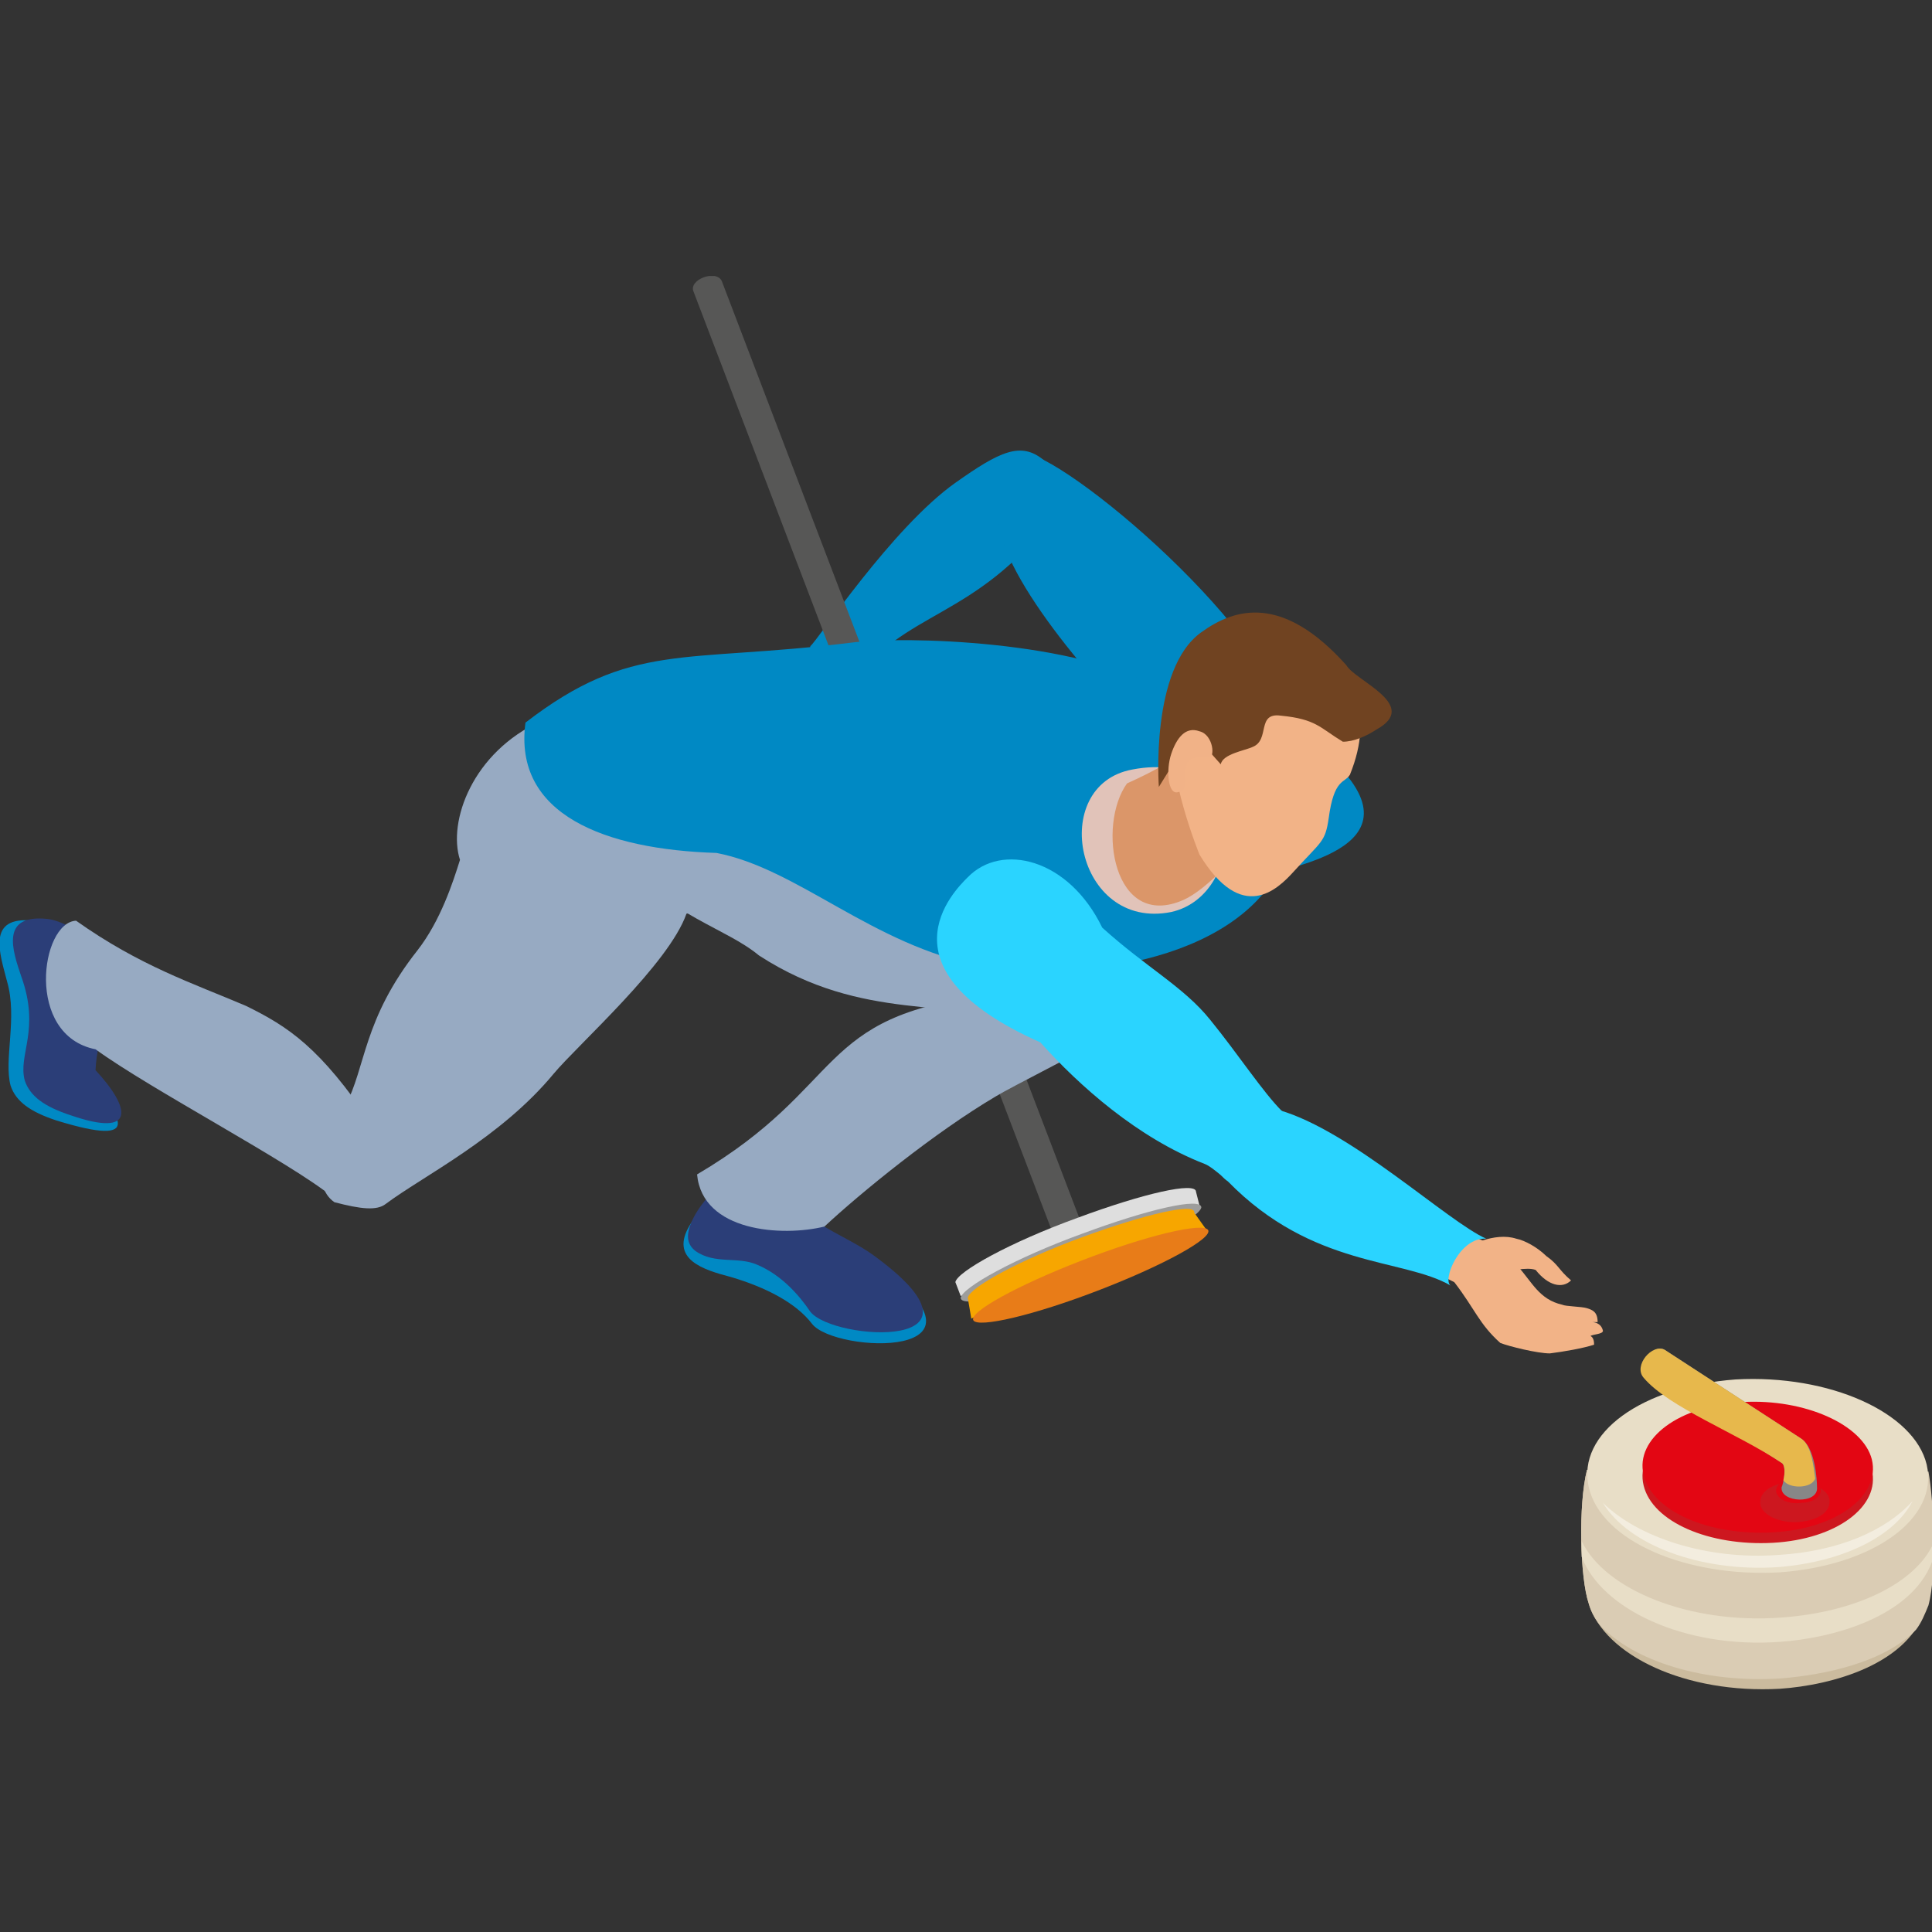 <svg width="56" height="56" viewBox="0 0 56 56" fill="none" xmlns="http://www.w3.org/2000/svg">
<rect x="0" y="0" width="56" height="56" fill="#333333" stroke="none"/>
<g clip-path="url(#clip0)">
<path fill-rule="evenodd" clip-rule="evenodd" d="M27.692 13.994C25.846 15.303 23.692 18.577 23.487 18.729C23.436 19.434 24.154 20.491 24.615 19.887C26.256 17.62 28.205 18.023 30.564 14.951C30.923 14.548 30.718 13.944 30.256 13.339C29.59 12.785 28.974 13.087 27.692 13.994Z" fill="#0089C4"/>
<path fill-rule="evenodd" clip-rule="evenodd" d="M20.103 8.454L30.615 36.005C30.769 36.358 31.538 36.005 31.436 35.703L20.923 8.151C20.769 7.799 19.949 8.101 20.103 8.454Z" fill="url(#paint0_linear)"/>
<path fill-rule="evenodd" clip-rule="evenodd" d="M31.128 36.408C30.513 36.66 29.897 36.861 29.385 36.962L27.846 37.566L27.692 37.163C27.744 36.861 29.282 36.005 31.231 35.3C33.128 34.595 34.667 34.242 34.667 34.544L34.769 34.947L33.179 35.552C32.615 35.803 31.897 36.106 31.128 36.408Z" fill="#DEDEDE"/>
<path fill-rule="evenodd" clip-rule="evenodd" d="M31.282 36.861C29.385 37.567 27.846 37.919 27.846 37.617C27.897 37.315 29.436 36.459 31.385 35.753C33.282 35.048 34.821 34.696 34.821 34.998C34.769 35.3 33.179 36.106 31.282 36.861Z" fill="#9D9D9C"/>
<path fill-rule="evenodd" clip-rule="evenodd" d="M31.282 36.912C30.667 37.113 30.103 37.315 29.641 37.466L28.154 38.221L28.051 37.617C28.103 37.315 29.59 36.509 31.385 35.854C33.179 35.199 34.667 34.847 34.615 35.149L34.974 35.653L33.231 36.106C32.718 36.358 32.051 36.66 31.282 36.912Z" fill="#F7A600"/>
<path fill-rule="evenodd" clip-rule="evenodd" d="M31.538 37.516C29.641 38.221 28.154 38.523 28.205 38.221C28.256 37.919 29.795 37.113 31.692 36.408C33.59 35.703 35.077 35.4 35.026 35.703C34.974 36.005 33.436 36.811 31.538 37.516Z" fill="#E87C18"/>
<path fill-rule="evenodd" clip-rule="evenodd" d="M2.462 31.22C3.487 32.328 4.256 33.285 1.641 32.479C0.872 32.227 0.462 31.925 0.308 31.472C0.103 30.716 0.513 29.507 0.205 28.45C-5.34859e-06 27.644 -0.41 26.536 0.974 26.687C1.385 26.737 1.795 27.14 2.615 27.392C2.974 27.493 2.615 28.248 3.179 28.752C2.821 29.759 2.513 30.112 2.462 31.22Z" fill="#0089C4"/>
<path fill-rule="evenodd" clip-rule="evenodd" d="M23.231 34.394C22.82 35.451 22.769 35.25 24.154 36.056C24.513 36.257 25.026 36.358 25.385 36.61C29.282 39.43 24.205 39.229 23.538 38.373C23.077 37.768 22.205 37.315 21.18 37.013C20.41 36.811 19.385 36.509 20 35.502C20.359 34.897 20.872 34.797 21.333 33.739L23.231 34.394Z" fill="#0089C4"/>
<path fill-rule="evenodd" clip-rule="evenodd" d="M42.462 35.753L43.231 36.056L43.026 37.264L42.154 37.164L41.436 36.811L42.462 35.753Z" fill="#F2B387"/>
<path fill-rule="evenodd" clip-rule="evenodd" d="M2.769 31.019C3.795 32.127 3.949 32.983 2.051 32.328C1.282 32.076 0.872 31.774 0.718 31.321C0.513 30.565 1.179 29.86 0.615 28.299C0.359 27.543 -5.00679e-06 26.485 1.385 26.637C1.795 26.687 2.205 26.989 2.974 27.241C3.333 27.342 2.974 28.097 3.538 28.601C3.179 29.608 2.821 29.961 2.769 31.019Z" fill="#2B3E78"/>
<path fill-rule="evenodd" clip-rule="evenodd" d="M2.205 26.687C1.179 26.737 0.718 30.011 2.769 30.414C4.359 31.573 8.41 33.688 9.641 34.696C10.718 35.199 11.487 34.343 10.769 32.58C9.282 30.364 8.359 29.759 7.128 29.155C5.59 28.5 4.051 27.997 2.205 26.687Z" fill="#97AAC2"/>
<path fill-rule="evenodd" clip-rule="evenodd" d="M23.231 34.041C22.82 35.098 22.769 34.897 24.154 35.703C24.513 35.904 24.923 36.106 25.282 36.358C29.18 39.178 24.154 38.876 23.487 38.02C23.18 37.566 22.667 36.962 21.949 36.66C21.385 36.408 20.718 36.66 20.154 36.257C19.897 36.055 19.846 35.753 20.154 35.199C20.513 34.595 20.872 34.444 21.333 33.386L23.231 34.041Z" fill="#2B3E78"/>
<path fill-rule="evenodd" clip-rule="evenodd" d="M20.205 34.041C20.359 35.703 22.667 35.854 23.897 35.552C24.923 34.595 27.077 32.832 28.872 31.774C29.282 31.522 31.385 30.464 31.795 30.213C34.103 27.191 30.051 29.407 28.615 28.853C23.59 29.457 24.564 31.472 20.205 34.041Z" fill="#97AAC2"/>
<path fill-rule="evenodd" clip-rule="evenodd" d="M32.513 28.752C32.513 28.45 31.846 27.745 31.59 27.493C28.41 24.269 27.18 23.564 26.667 23.312C25.026 22.406 23.077 21.298 20.615 21.046C19.59 20.945 18.615 22.859 18.205 23.967C18.051 24.572 17.795 24.572 18.051 24.924C19.487 26.586 21.026 26.889 22 27.695C25.026 29.659 27.692 28.903 29.692 29.709C30.564 30.112 32.564 31.069 32.513 28.752Z" fill="#97AAC2"/>
<path fill-rule="evenodd" clip-rule="evenodd" d="M11.18 34.897C12.256 34.091 14.513 32.983 16.051 31.119C16.769 30.263 19.385 27.946 19.897 26.485C21.436 26.183 21.59 24.269 21.026 23.765C21.18 23.363 21.128 23.211 21.231 23.111C18.462 25.579 16.462 20.491 15.692 20.895C13.692 21.801 12.974 23.816 13.333 24.924C13.128 25.579 12.769 26.687 12.103 27.543C10.513 29.558 10.615 30.918 10 32.076C9.436 33.134 8.974 34.343 9.692 34.846C10.461 35.048 10.923 35.098 11.18 34.897Z" fill="#97AAC2"/>
<path fill-rule="evenodd" clip-rule="evenodd" d="M37.385 21.046C36.718 17.973 30.359 12.785 29.538 13.138C29.231 13.238 28.615 14.548 28.974 15.253C29.18 16.966 32.205 20.491 34.103 22.053C34.462 25.528 36.051 25.68 36.872 25.327C37.692 25.025 42.103 24.32 37.385 21.046Z" fill="#0089C4"/>
<path fill-rule="evenodd" clip-rule="evenodd" d="M34.667 21.952C34 21.146 34.41 20.441 33.538 19.938C31.231 18.578 26.256 18.426 24.667 18.628C19.795 19.232 18.308 18.578 15.231 20.945C14.872 23.614 17.538 24.622 20.769 24.723C23.128 25.176 25.282 27.392 28.41 27.996C30.923 28.45 35.795 27.996 37.179 25.025C37.744 24.219 36.359 23.866 34.667 21.952Z" fill="#0089C4"/>
<path fill-rule="evenodd" clip-rule="evenodd" d="M32.821 22.305C30.359 22.758 31.18 26.989 33.949 26.435C36.205 25.931 36.205 21.65 32.821 22.305Z" fill="#E1C3B9"/>
<path fill-rule="evenodd" clip-rule="evenodd" d="M42.769 36.71C42.359 36.912 42.308 36.962 42.154 37.164C42.769 37.969 42.872 38.373 43.487 38.926C43.744 39.027 44.564 39.229 44.923 39.229C45.333 39.178 45.897 39.078 46.205 38.977C46.205 38.926 46.205 38.775 46.103 38.725C46.154 38.675 46.462 38.675 46.462 38.574C46.41 38.322 46.154 38.322 46.154 38.322H46.308C46.308 38.02 46.154 37.969 46 37.919C45.846 37.869 45.385 37.869 45.282 37.818C44.615 37.667 44.41 37.164 44 36.71C43.333 36.005 43.179 36.509 42.769 36.71Z" fill="#F2B387"/>
<path fill-rule="evenodd" clip-rule="evenodd" d="M43.949 35.904C44.205 35.955 44.564 36.156 44.821 36.408C45.179 36.66 45.179 36.811 45.538 37.113C45.282 37.365 44.872 37.264 44.513 36.811C44.256 36.71 43.744 36.861 43.333 36.861C43.026 36.861 43.128 36.861 43.026 36.459C42.974 36.307 42.872 36.005 42.974 35.955C43.282 35.854 43.641 35.804 43.949 35.904Z" fill="#F2B387"/>
<path fill-rule="evenodd" clip-rule="evenodd" d="M30.154 30.213C31.282 31.472 32.974 32.983 34.923 33.739C35.179 33.839 35.538 34.242 35.744 34.292C36.359 34.544 36.718 34.343 36.923 34.192C37.179 33.94 37.846 32.781 37.179 32.227C36.615 31.673 35.897 30.565 35.077 29.558C34.308 28.601 33.231 28.047 31.949 26.888C30.974 24.874 29.026 24.42 28.051 25.428C27.641 25.831 25.385 28.097 30.154 30.213Z" fill="#2AD4FF"/>
<path fill-rule="evenodd" clip-rule="evenodd" d="M34.718 21.398C34.718 21.398 34.462 21.902 32.667 22.708C31.795 23.917 32.256 26.989 34.308 26.083C34.974 25.78 35.949 24.773 37.026 23.262C37.538 22.91 34.718 21.398 34.718 21.398Z" fill="#DB9669"/>
<path fill-rule="evenodd" clip-rule="evenodd" d="M39.128 22.456C38.974 22.708 38.667 22.556 38.513 23.715C38.41 24.42 38.308 24.37 37.487 25.276C37.026 25.78 36 26.788 34.769 24.773C34.769 24.773 33.795 22.405 34 20.995C34.154 19.585 34.923 18.527 36.359 18.174C36.154 18.124 40.615 18.779 39.128 22.456Z" fill="#F2B387"/>
<path fill-rule="evenodd" clip-rule="evenodd" d="M39.897 21.146C39.59 21.348 39.231 21.499 38.923 21.499C38.256 21.096 38.154 20.844 37.128 20.744C36.41 20.643 36.821 21.449 36.308 21.65C36.103 21.751 35.436 21.852 35.385 22.154L35.026 21.751C34.923 20.744 34.359 21.549 33.59 22.809C33.59 22.809 33.333 19.384 34.821 18.326C35.795 17.621 37.179 17.218 39.026 19.283C39.282 19.736 41.179 20.441 39.897 21.146Z" fill="#704321"/>
<path fill-rule="evenodd" clip-rule="evenodd" d="M34.769 21.197C34.359 21.046 34.102 21.398 33.949 21.851C33.795 22.305 33.846 23.06 34.154 22.959C34.564 22.859 34.205 22.355 34.462 22.053C34.615 21.902 34.923 21.952 35.026 21.952C35.231 22.003 35.179 21.297 34.769 21.197Z" fill="#F1B287"/>
<path fill-rule="evenodd" clip-rule="evenodd" d="M37.077 32.177C39.179 32.782 41.949 35.401 43.077 35.904C42.308 35.854 41.795 37.113 42.051 37.264C40.667 36.459 38.051 36.761 35.59 34.242C35.128 33.94 34.513 32.63 34.872 31.875C35.128 31.522 35.487 31.522 37.077 32.177Z" fill="#2AD4FF"/>
<path fill-rule="evenodd" clip-rule="evenodd" d="M50.308 41.999C49.026 42.1 48.256 42.352 47.538 42.704L46 42.603C45.744 43.611 45.795 45.726 46.051 46.482C46.513 47.993 48.872 49.101 51.59 48.95C53.077 48.849 55.385 48.245 55.846 46.532C56.103 45.575 56 43.51 55.846 42.654L54.205 42.755C53.179 42.2 51.59 41.949 50.308 41.999Z" fill="#CBBB9E"/>
<path fill-rule="evenodd" clip-rule="evenodd" d="M50.308 41.999C49.026 42.1 48.256 42.352 47.538 42.704L46 42.603C45.744 43.611 45.795 45.726 46.051 46.482C46.103 46.683 46.205 46.885 46.359 47.086C47.333 48.144 49.385 48.799 51.641 48.648C52.872 48.547 54.615 48.194 55.538 47.237C55.692 47.036 55.795 46.784 55.897 46.532C56.154 45.575 56.051 43.51 55.897 42.654L54.256 42.755C53.179 42.2 51.59 41.949 50.308 41.999Z" fill="#DACCB4"/>
<path fill-rule="evenodd" clip-rule="evenodd" d="M50.308 39.984C47.59 40.185 45.692 41.545 46.051 43.107C46.41 44.668 48.872 45.726 51.59 45.575C54.308 45.373 56.205 44.014 55.846 42.452C55.487 40.941 53.026 39.833 50.308 39.984Z" fill="#E8DEC7"/>
<path fill-rule="evenodd" clip-rule="evenodd" d="M50.513 40.941C48.667 41.042 47.385 41.999 47.641 43.057C47.897 44.114 49.538 44.819 51.385 44.719C53.231 44.618 54.513 43.661 54.256 42.603C54 41.545 52.308 40.79 50.513 40.941Z" fill="#CD171F"/>
<path fill-rule="evenodd" clip-rule="evenodd" d="M50.513 40.639C48.667 40.74 47.385 41.697 47.641 42.754C47.897 43.812 49.538 44.517 51.385 44.416C53.231 44.316 54.513 43.359 54.256 42.301C54 41.294 52.308 40.538 50.513 40.639Z" fill="#E30613"/>
<path fill-rule="evenodd" clip-rule="evenodd" d="M51.897 42.956C51.333 43.006 50.974 43.258 51.026 43.611C51.077 43.913 51.59 44.164 52.154 44.114C52.718 44.064 53.077 43.812 53.026 43.459C52.974 43.157 52.462 42.905 51.897 42.956Z" fill="#CD171F"/>
<path fill-rule="evenodd" clip-rule="evenodd" d="M52.051 42.855C51.692 42.855 51.436 43.056 51.487 43.258C51.538 43.459 51.846 43.611 52.205 43.56C52.564 43.56 52.821 43.359 52.769 43.157C52.718 42.956 52.41 42.855 52.051 42.855Z" fill="#E30613"/>
<path fill-rule="evenodd" clip-rule="evenodd" d="M47.744 39.883L51.641 42.402C51.795 42.503 51.692 43.006 51.641 43.107C51.59 43.56 52.718 43.611 52.667 43.107C52.667 42.906 52.615 41.949 52.205 41.697L48.256 39.128C48.103 39.027 47.897 39.128 47.744 39.329C47.641 39.531 47.59 39.783 47.744 39.883Z" fill="#878787"/>
<path fill-rule="evenodd" clip-rule="evenodd" d="M47.641 39.934C48.359 40.79 50.359 41.546 51.641 42.402C51.744 42.452 51.744 42.704 51.692 42.906C51.846 43.157 52.513 43.157 52.615 42.855C52.564 42.503 52.513 41.898 52.205 41.697L48.256 39.128C47.897 38.927 47.333 39.581 47.641 39.934Z" fill="#E7B84C"/>
<path fill-rule="evenodd" clip-rule="evenodd" d="M45.846 45.122C46.41 46.633 48.821 47.791 51.59 47.59C53.077 47.489 55.385 46.885 56 45.273C56 45.122 56 44.971 56 44.82C55.436 45.928 53.744 46.734 51.641 46.885C48.974 47.086 46.513 46.079 45.846 44.669C45.846 44.82 45.846 44.971 45.846 45.122Z" fill="#E8DEC7"/>
<path fill-rule="evenodd" clip-rule="evenodd" d="M46.462 43.56C47.179 44.769 49.282 45.575 51.538 45.424C53.436 45.273 54.923 44.517 55.436 43.51C54.667 44.366 53.282 44.971 51.538 45.071C49.487 45.222 47.487 44.568 46.462 43.56Z" fill="#F3EDDF"/>
</g>
<defs>
<linearGradient id="paint0_linear" x1="29.193" y1="20.831" x2="30.881" y2="20.206" gradientUnits="userSpaceOnUse">
<stop stop-color="#575756"/>
<stop offset="0.19" stop-color="#575756"/>
<stop offset="0.48" stop-color="#EDEDED"/>
<stop offset="0.92" stop-color="#575756"/>
<stop offset="1" stop-color="#575756"/>
</linearGradient>
<clipPath id="clip0">
<rect width="56" height="41" fill="white" transform="translate(0 8)"/>
</clipPath>
</defs>
</svg>
